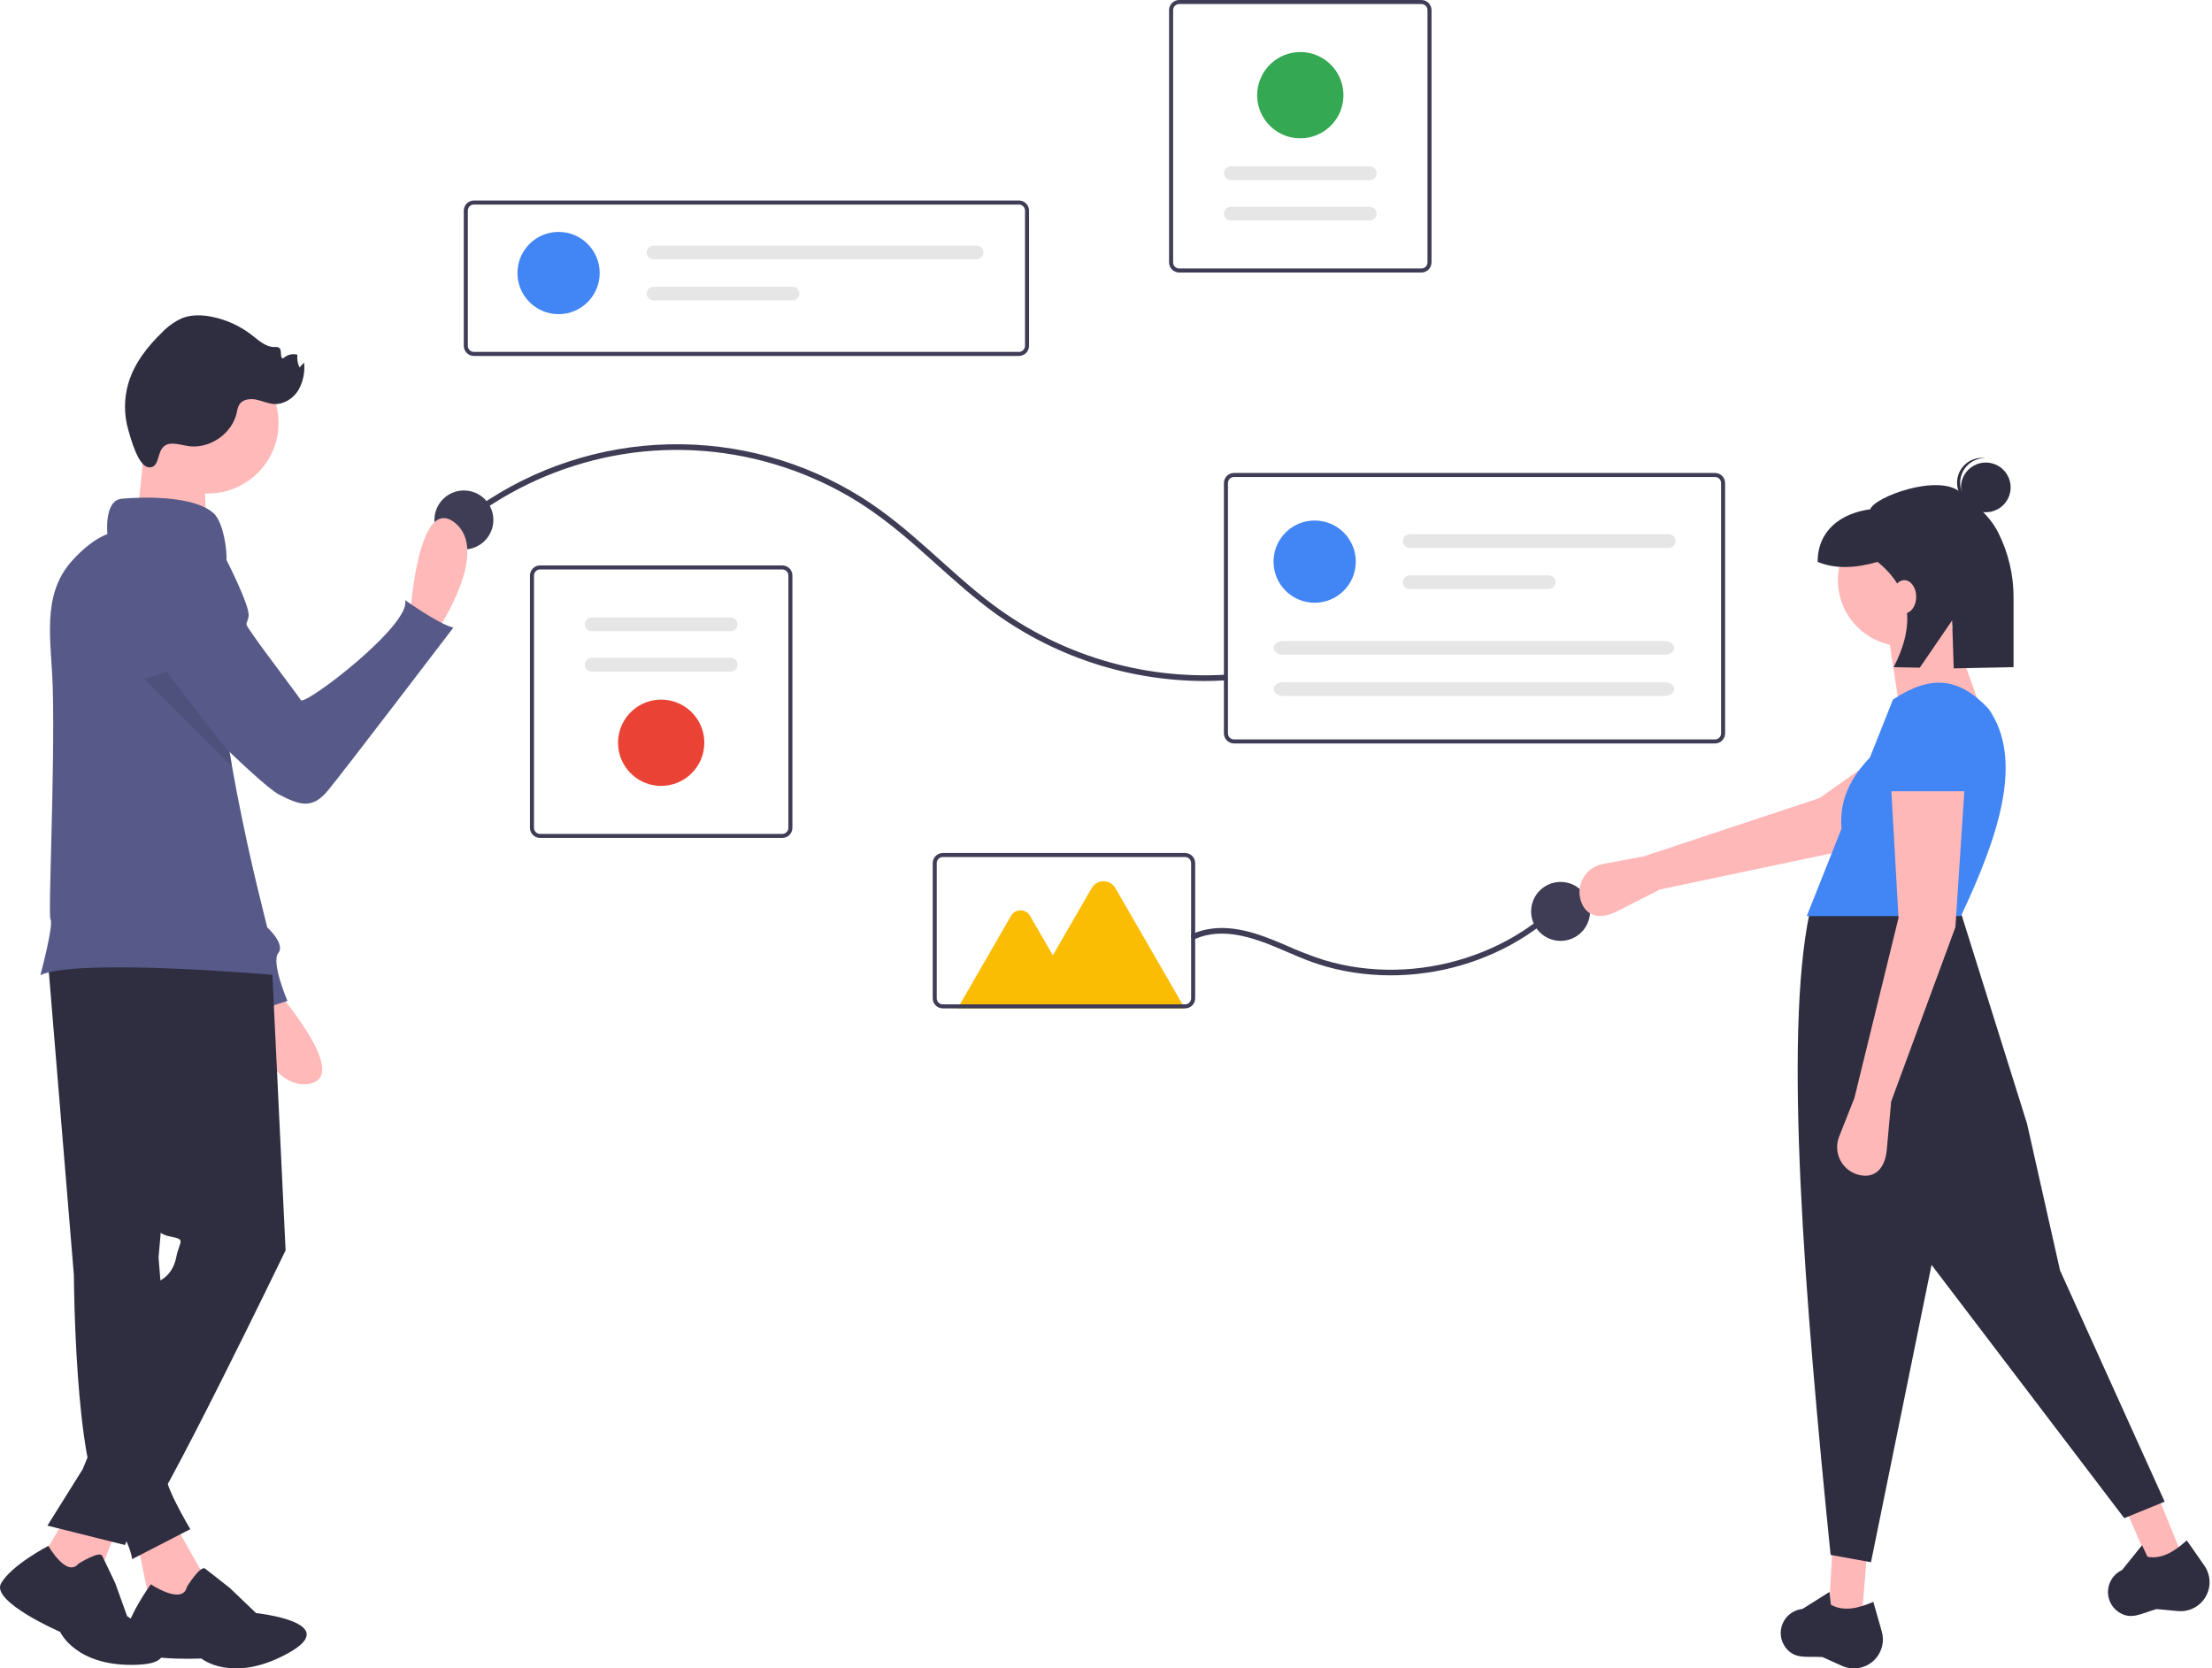 <svg width="358" height="270" viewBox="0 0 358 270" fill="none" xmlns="http://www.w3.org/2000/svg">
<g clip-path="url(#clip0_50_338)">
<path d="M164.912 57.6H76.695C76.262 57.599 75.846 57.427 75.54 57.121C75.234 56.814 75.061 56.399 75.061 55.966V34.083C75.061 33.65 75.234 33.235 75.54 32.928C75.846 32.622 76.262 32.45 76.695 32.449H164.912C165.345 32.45 165.761 32.622 166.067 32.928C166.373 33.235 166.545 33.65 166.546 34.083V55.966C166.545 56.399 166.373 56.814 166.067 57.121C165.761 57.427 165.345 57.599 164.912 57.6ZM76.695 33.103C76.435 33.103 76.186 33.206 76.002 33.39C75.818 33.574 75.715 33.823 75.715 34.083V55.966C75.715 56.226 75.818 56.475 76.002 56.659C76.186 56.843 76.435 56.946 76.695 56.946H164.912C165.172 56.946 165.421 56.843 165.605 56.659C165.789 56.475 165.892 56.226 165.892 55.966V34.083C165.892 33.823 165.789 33.574 165.605 33.39C165.421 33.206 165.172 33.103 164.912 33.103L76.695 33.103Z" fill="#3F3D56"/>
<path d="M90.402 50.84C94.077 50.84 97.057 47.86 97.057 44.185C97.057 40.51 94.077 37.53 90.402 37.53C86.727 37.53 83.747 40.51 83.747 44.185C83.747 47.86 86.727 50.84 90.402 50.84Z" fill="#4285F4"/>
<path d="M105.771 39.748C105.477 39.748 105.195 39.865 104.987 40.073C104.779 40.281 104.662 40.563 104.662 40.858C104.662 41.152 104.779 41.434 104.987 41.642C105.195 41.85 105.477 41.967 105.771 41.967H158.057C158.352 41.967 158.634 41.85 158.842 41.642C159.05 41.434 159.167 41.152 159.167 40.858C159.167 40.563 159.05 40.281 158.842 40.073C158.634 39.865 158.352 39.748 158.057 39.748H105.771Z" fill="#E6E6E6"/>
<path d="M105.771 46.403C105.477 46.403 105.195 46.52 104.987 46.728C104.779 46.936 104.662 47.218 104.662 47.512C104.662 47.806 104.779 48.088 104.987 48.296C105.195 48.504 105.477 48.621 105.771 48.621H128.27C128.416 48.622 128.56 48.593 128.695 48.537C128.83 48.482 128.952 48.4 129.056 48.297C129.159 48.194 129.241 48.072 129.297 47.937C129.352 47.802 129.381 47.658 129.381 47.512C129.381 47.366 129.352 47.222 129.297 47.087C129.241 46.953 129.159 46.83 129.056 46.727C128.952 46.624 128.83 46.542 128.695 46.487C128.56 46.431 128.416 46.403 128.27 46.403H105.771Z" fill="#E6E6E6"/>
<path d="M126.613 135.603H87.406C86.972 135.602 86.557 135.43 86.251 135.123C85.945 134.817 85.772 134.402 85.772 133.969V93.135C85.772 92.702 85.945 92.287 86.251 91.981C86.557 91.675 86.972 91.502 87.406 91.502H126.613C127.047 91.502 127.462 91.675 127.768 91.981C128.074 92.287 128.247 92.702 128.247 93.135V133.969C128.247 134.402 128.074 134.817 127.768 135.123C127.462 135.43 127.047 135.602 126.613 135.603ZM87.406 92.155C87.146 92.156 86.897 92.259 86.713 92.443C86.529 92.626 86.426 92.876 86.425 93.135V133.969C86.426 134.229 86.529 134.478 86.713 134.662C86.897 134.845 87.146 134.949 87.406 134.949H126.613C126.873 134.949 127.123 134.845 127.306 134.662C127.49 134.478 127.593 134.229 127.594 133.969V93.135C127.593 92.876 127.49 92.626 127.306 92.443C127.123 92.259 126.873 92.156 126.613 92.155H87.406Z" fill="#3F3D56"/>
<path d="M95.76 99.922C95.466 99.922 95.184 100.039 94.976 100.247C94.768 100.455 94.651 100.737 94.651 101.031C94.651 101.326 94.768 101.608 94.976 101.816C95.184 102.024 95.466 102.141 95.76 102.141H118.259C118.553 102.141 118.835 102.024 119.043 101.816C119.251 101.608 119.368 101.326 119.368 101.031C119.368 100.737 119.251 100.455 119.043 100.247C118.835 100.039 118.553 99.922 118.259 99.922H95.76Z" fill="#E6E6E6"/>
<path d="M95.76 106.457C95.614 106.457 95.47 106.485 95.335 106.541C95.2 106.596 95.078 106.678 94.975 106.781C94.871 106.884 94.789 107.007 94.734 107.141C94.678 107.276 94.649 107.42 94.649 107.566C94.649 107.712 94.678 107.856 94.734 107.991C94.789 108.126 94.871 108.248 94.975 108.351C95.078 108.454 95.2 108.536 95.335 108.591C95.47 108.647 95.614 108.676 95.76 108.675H118.259C118.553 108.675 118.835 108.558 119.043 108.35C119.251 108.142 119.368 107.86 119.368 107.566C119.368 107.272 119.251 106.99 119.043 106.782C118.835 106.574 118.553 106.457 118.259 106.457H95.76Z" fill="#E6E6E6"/>
<path d="M107.01 127.182C105.629 127.182 104.279 126.772 103.131 126.005C101.983 125.238 101.088 124.148 100.56 122.872C100.031 121.597 99.893 120.193 100.162 118.839C100.432 117.484 101.097 116.24 102.073 115.264C103.049 114.288 104.293 113.623 105.648 113.353C107.002 113.084 108.406 113.222 109.681 113.751C110.957 114.279 112.047 115.174 112.814 116.322C113.582 117.47 113.991 118.82 113.991 120.201C113.989 122.051 113.253 123.826 111.944 125.135C110.635 126.444 108.861 127.18 107.01 127.182Z" fill="#EA4335"/>
<path d="M190.843 0H230.05C230.484 0.001 230.899 0.173 231.205 0.479C231.511 0.785 231.684 1.201 231.684 1.634V42.467C231.684 42.9 231.511 43.315 231.205 43.622C230.899 43.928 230.484 44.1 230.05 44.101H190.843C190.409 44.1 189.994 43.928 189.688 43.622C189.382 43.315 189.209 42.9 189.209 42.467V1.634C189.209 1.201 189.382 0.785 189.688 0.479C189.994 0.173 190.409 0.001 190.843 0ZM230.05 43.447C230.31 43.447 230.559 43.344 230.743 43.16C230.927 42.976 231.03 42.727 231.031 42.467V1.634C231.03 1.374 230.927 1.125 230.743 0.941C230.559 0.757 230.31 0.654 230.05 0.653H190.843C190.583 0.654 190.333 0.757 190.15 0.941C189.966 1.125 189.863 1.374 189.862 1.634V42.467C189.863 42.727 189.966 42.976 190.15 43.16C190.333 43.344 190.583 43.447 190.843 43.447H230.05Z" fill="#3F3D56"/>
<path d="M221.696 35.68C221.99 35.68 222.272 35.563 222.48 35.355C222.688 35.147 222.805 34.865 222.805 34.571C222.805 34.277 222.688 33.995 222.48 33.787C222.272 33.579 221.99 33.462 221.696 33.462H199.197C198.903 33.462 198.621 33.579 198.413 33.787C198.205 33.995 198.088 34.277 198.088 34.571C198.088 34.865 198.205 35.147 198.413 35.355C198.621 35.563 198.903 35.68 199.197 35.68H221.696Z" fill="#E6E6E6"/>
<path d="M221.696 29.145C221.99 29.145 222.272 29.029 222.48 28.821C222.688 28.613 222.805 28.331 222.805 28.036C222.805 27.742 222.688 27.46 222.48 27.252C222.272 27.044 221.99 26.927 221.696 26.927H199.197C198.903 26.927 198.621 27.044 198.413 27.252C198.205 27.46 198.088 27.742 198.088 28.036C198.088 28.331 198.205 28.613 198.413 28.821C198.621 29.029 198.903 29.145 199.197 29.145H221.696Z" fill="#E6E6E6"/>
<path d="M210.446 8.421C211.827 8.421 213.177 8.83 214.325 9.597C215.473 10.364 216.368 11.454 216.896 12.73C217.425 14.006 217.563 15.41 217.294 16.764C217.024 18.118 216.359 19.362 215.383 20.338C214.407 21.315 213.163 21.98 211.808 22.249C210.454 22.518 209.05 22.38 207.775 21.852C206.499 21.323 205.409 20.428 204.642 19.28C203.874 18.132 203.465 16.783 203.465 15.402C203.467 13.551 204.203 11.776 205.512 10.468C206.821 9.159 208.595 8.423 210.446 8.421Z" fill="#34A853"/>
<path d="M75.565 84.478C82.503 79.104 90.609 75.44 99.227 73.782C107.913 72.126 116.869 72.587 125.34 75.123C129.598 76.391 133.689 78.164 137.526 80.404C141.436 82.689 144.969 85.503 148.368 88.481C151.811 91.499 155.141 94.651 158.735 97.492C168.997 105.695 181.737 110.176 194.874 110.205C195.96 110.207 197.044 110.177 198.128 110.115C198.716 110.083 198.719 109.165 198.128 109.197C184.737 109.935 171.512 105.939 160.77 97.909C157.045 95.123 153.643 91.938 150.17 88.851C146.804 85.859 143.347 82.948 139.527 80.543C130.184 74.657 119.314 71.653 108.274 71.904C97.235 72.156 86.513 75.653 77.448 81.958C76.586 82.558 75.744 83.184 74.916 83.829C74.45 84.191 75.104 84.837 75.565 84.478Z" fill="#3F3D56"/>
<path d="M75.078 88.916C77.713 88.916 79.849 86.779 79.849 84.144C79.849 81.51 77.713 79.373 75.078 79.373C72.442 79.373 70.306 81.51 70.306 84.144C70.306 86.779 72.442 88.916 75.078 88.916Z" fill="#3F3D56"/>
<path d="M252.573 152.263C255.208 152.263 257.344 150.127 257.344 147.492C257.344 144.857 255.208 142.721 252.573 142.721C249.938 142.721 247.802 144.857 247.802 147.492C247.802 150.127 249.938 152.263 252.573 152.263Z" fill="#3F3D56"/>
<path d="M277.567 120.313H199.717C199.284 120.313 198.869 120.141 198.563 119.834C198.256 119.528 198.084 119.113 198.084 118.68V78.173C198.084 77.74 198.256 77.325 198.563 77.018C198.869 76.712 199.284 76.54 199.717 76.539H277.567C278.001 76.54 278.416 76.712 278.722 77.018C279.028 77.325 279.201 77.74 279.201 78.173V118.68C279.201 119.113 279.028 119.528 278.722 119.834C278.416 120.141 278.001 120.313 277.567 120.313ZM199.717 77.193C199.457 77.193 199.208 77.296 199.024 77.48C198.841 77.664 198.737 77.913 198.737 78.173V118.68C198.737 118.939 198.841 119.189 199.024 119.372C199.208 119.556 199.457 119.66 199.717 119.66H277.567C277.827 119.66 278.076 119.556 278.26 119.372C278.444 119.189 278.547 118.939 278.548 118.68V78.173C278.547 77.913 278.444 77.664 278.26 77.48C278.076 77.296 277.827 77.193 277.567 77.193H199.717Z" fill="#3F3D56"/>
<path d="M212.771 97.543C216.446 97.543 219.426 94.564 219.426 90.889C219.426 87.213 216.446 84.234 212.771 84.234C209.096 84.234 206.116 87.213 206.116 90.889C206.116 94.564 209.096 97.543 212.771 97.543Z" fill="#4285F4"/>
<path d="M228.14 86.452C227.994 86.452 227.85 86.481 227.715 86.536C227.58 86.592 227.458 86.673 227.354 86.776C227.251 86.879 227.169 87.002 227.114 87.136C227.058 87.271 227.029 87.416 227.029 87.561C227.029 87.707 227.058 87.852 227.114 87.986C227.169 88.121 227.251 88.243 227.354 88.346C227.458 88.449 227.58 88.531 227.715 88.587C227.85 88.642 227.994 88.671 228.14 88.671H270.059C270.353 88.671 270.636 88.554 270.844 88.346C271.052 88.138 271.168 87.856 271.168 87.561C271.168 87.267 271.052 86.985 270.844 86.777C270.636 86.569 270.353 86.452 270.059 86.452H228.14Z" fill="#E6E6E6"/>
<path d="M228.14 93.107C227.994 93.107 227.85 93.135 227.715 93.191C227.58 93.246 227.458 93.328 227.354 93.431C227.251 93.534 227.169 93.656 227.114 93.791C227.058 93.926 227.029 94.07 227.029 94.216C227.029 94.362 227.058 94.506 227.114 94.641C227.169 94.776 227.251 94.898 227.354 95.001C227.458 95.104 227.58 95.186 227.715 95.241C227.85 95.297 227.994 95.325 228.14 95.325H250.639C250.933 95.325 251.215 95.208 251.423 95C251.631 94.792 251.748 94.51 251.748 94.216C251.748 93.922 251.631 93.64 251.423 93.432C251.215 93.224 250.933 93.107 250.639 93.107H228.14Z" fill="#E6E6E6"/>
<path d="M207.667 103.746C206.823 103.746 206.136 104.243 206.136 104.855C206.136 105.466 206.823 105.964 207.667 105.964H269.439C270.282 105.964 270.969 105.466 270.969 104.855C270.969 104.243 270.282 103.746 269.439 103.746H207.667Z" fill="#E6E6E6"/>
<path d="M207.667 110.4C206.823 110.4 206.136 110.898 206.136 111.509C206.136 112.121 206.823 112.619 207.667 112.619H269.439C270.282 112.619 270.969 112.121 270.969 111.509C270.969 110.898 270.282 110.4 269.439 110.4H207.667Z" fill="#E6E6E6"/>
<path d="M193.459 151.934C197.851 150.028 202.755 151.69 206.895 153.446C209.027 154.35 211.136 155.315 213.342 156.029C215.198 156.629 217.099 157.079 219.027 157.377C222.895 157.969 226.829 157.993 230.705 157.448C234.6 156.905 238.396 155.801 241.975 154.171C245.533 152.558 248.823 150.407 251.728 147.794C252.098 147.46 252.46 147.119 252.815 146.77C253.238 146.356 252.589 145.707 252.166 146.121C249.369 148.847 246.157 151.114 242.651 152.837C239.159 154.554 235.435 155.751 231.596 156.389C227.745 157.038 223.819 157.106 219.947 156.59C218.016 156.329 216.109 155.914 214.244 155.35C212.101 154.653 209.999 153.837 207.948 152.905C203.77 151.111 199.128 149.353 194.536 150.591C194.01 150.737 193.495 150.92 192.996 151.141C192.455 151.376 192.922 152.167 193.459 151.934Z" fill="#3F3D56"/>
<path d="M191.762 163.194H154.982L163.638 148.201C163.793 147.933 164.016 147.71 164.285 147.554C164.553 147.399 164.858 147.318 165.168 147.318C165.479 147.318 165.784 147.399 166.052 147.554C166.321 147.71 166.544 147.933 166.699 148.201L170.397 154.606L176.684 143.716C176.878 143.38 177.158 143.1 177.494 142.906C177.83 142.712 178.212 142.61 178.6 142.61C178.989 142.61 179.371 142.712 179.707 142.906C180.043 143.1 180.323 143.38 180.517 143.716L191.762 163.194Z" fill="#FBBC04"/>
<path d="M191.797 163.19H152.589C152.156 163.189 151.741 163.017 151.435 162.711C151.128 162.405 150.956 161.989 150.956 161.556V139.673C150.956 139.24 151.128 138.825 151.435 138.519C151.741 138.212 152.156 138.04 152.589 138.04H191.797C192.23 138.04 192.645 138.212 192.952 138.519C193.258 138.825 193.43 139.24 193.431 139.673V161.556C193.43 161.989 193.258 162.405 192.952 162.711C192.645 163.017 192.23 163.189 191.797 163.19ZM152.589 138.693C152.329 138.693 152.08 138.797 151.896 138.98C151.713 139.164 151.609 139.413 151.609 139.673V161.556C151.609 161.816 151.713 162.065 151.896 162.249C152.08 162.433 152.329 162.536 152.589 162.536H191.797C192.057 162.536 192.306 162.433 192.49 162.249C192.674 162.065 192.777 161.816 192.777 161.556V139.673C192.777 139.413 192.674 139.164 192.49 138.98C192.306 138.797 192.057 138.693 191.797 138.693H152.589Z" fill="#3F3D56"/>
<path d="M268.698 143.931L261.71 147.479C259.215 148.746 256.808 148.53 255.886 145.888C255.666 145.26 255.586 144.591 255.648 143.928C255.711 143.266 255.917 142.624 256.251 142.048C256.584 141.472 257.039 140.975 257.582 140.591C258.126 140.207 258.746 139.945 259.401 139.823L266.043 138.583L294.49 129.145L311.722 116.926L318.039 126.99L298.128 137.734L268.698 143.931Z" fill="#FFB8B8"/>
<path d="M301.322 261.728L295.975 260.836L296.569 250.736H302.213L301.322 261.728Z" fill="#FFB8B8"/>
<path d="M353.218 251.863L348.043 253.477L344.022 244.194L349.06 241.65L353.218 251.863Z" fill="#FFB8B8"/>
<path d="M350.336 243.013L343.801 245.686L312.61 204.693L302.807 252.816L296.272 251.628C292.08 210.139 288.661 167.821 292.856 147.806L317.066 146.767L328.057 181.819L333.404 205.584L350.336 243.013Z" fill="#2F2E41"/>
<path d="M301.028 269.896C300.05 270.105 299.031 269.997 298.119 269.587L294.943 268.157C292.279 268.021 290.466 268.551 288.983 266.616C288.565 266.063 288.302 265.408 288.222 264.719C288.142 264.03 288.248 263.332 288.529 262.698C288.808 262.062 289.25 261.511 289.812 261.102C290.374 260.694 291.034 260.442 291.725 260.373L296.088 257.624L296.317 259.684C298.311 260.814 300.678 260.326 303.187 259.227L304.556 264.019C304.733 264.637 304.78 265.285 304.696 265.922C304.612 266.559 304.398 267.172 304.067 267.723C303.736 268.274 303.296 268.751 302.773 269.125C302.25 269.499 301.656 269.761 301.028 269.896Z" fill="#2F2E41"/>
<path d="M355.335 260.065C354.479 260.581 353.48 260.809 352.484 260.717L349.016 260.397C346.452 261.132 344.909 262.223 342.878 260.874C342.303 260.487 341.842 259.952 341.543 259.327C341.243 258.701 341.117 258.007 341.177 257.316C341.234 256.623 341.473 255.959 341.872 255.39C342.27 254.821 342.813 254.368 343.444 254.079L346.678 250.062L347.564 251.937C349.817 252.358 351.897 251.127 353.913 249.273L356.764 253.361C357.132 253.888 357.387 254.485 357.515 255.115C357.642 255.745 357.639 256.394 357.505 257.023C357.371 257.652 357.109 258.246 356.736 258.769C356.363 259.292 355.886 259.733 355.335 260.065Z" fill="#2F2E41"/>
<path d="M308.154 104.585C314.06 104.585 318.848 99.797 318.848 93.891C318.848 87.984 314.06 83.197 308.154 83.197C302.248 83.197 297.46 87.984 297.46 93.891C297.46 99.797 302.248 104.585 308.154 104.585Z" fill="#FFB8B8"/>
<path d="M321.225 116.467L307.263 113.496L305.481 101.911L315.284 99.832L321.225 116.467Z" fill="#FFB8B8"/>
<path d="M317.363 148.252H292.41L298.035 134.131C297.626 129.272 299.685 125.698 302.633 122.587L306.372 113.199C312.414 109.223 316.968 109.52 321.819 114.685C327.57 122.827 323.589 135.067 317.363 148.252Z" fill="#4285F4"/>
<path d="M306.075 178.255L305.365 186.061C305.112 188.847 303.649 190.771 300.922 190.147C300.273 189.999 299.663 189.712 299.135 189.306C298.608 188.901 298.174 188.386 297.863 187.797C297.553 187.208 297.373 186.559 297.337 185.894C297.301 185.23 297.408 184.565 297.653 183.946L300.134 177.661L307.263 148.549L306.075 127.458H317.957L316.472 150.034L306.075 178.255Z" fill="#FFB8B8"/>
<path d="M318.848 128.052H305.184L306.142 119.138C306.205 117.596 306.842 116.134 307.928 115.038C309.014 113.942 310.47 113.291 312.011 113.214C312.828 113.174 313.645 113.295 314.414 113.572C315.183 113.849 315.89 114.275 316.493 114.827C317.097 115.379 317.585 116.045 317.929 116.787C318.273 117.528 318.467 118.331 318.499 119.148L318.848 128.052Z" fill="#4285F4"/>
<path d="M321.39 82.895C323.61 82.895 325.409 81.095 325.409 78.875C325.409 76.655 323.61 74.856 321.39 74.856C319.17 74.856 317.37 76.655 317.37 78.875C317.37 81.095 319.17 82.895 321.39 82.895Z" fill="#2F2E41"/>
<path d="M317.248 77.891C317.314 76.871 317.766 75.915 318.513 75.217C319.259 74.519 320.244 74.132 321.266 74.134C321.183 74.124 321.1 74.111 321.016 74.105C319.952 74.038 318.905 74.395 318.105 75.099C317.305 75.803 316.817 76.796 316.749 77.859C316.68 78.922 317.037 79.97 317.741 80.77C318.444 81.571 319.436 82.059 320.5 82.128C320.584 82.133 320.668 82.131 320.751 82.132C319.737 82.003 318.811 81.493 318.16 80.705C317.509 79.917 317.183 78.911 317.248 77.891Z" fill="#2F2E41"/>
<path d="M317.225 79.608C313.64 76.634 303.358 80.413 302.694 82.413C297.847 83.073 294.176 85.902 294.176 90.931C297.059 92.111 300.336 91.966 303.88 90.931C309.528 95.534 309.915 101.32 306.48 107.967L310.706 108.051L315.945 100.395L316.195 108.161L325.882 107.967V96.838C325.914 93.138 325.062 89.483 323.398 86.178C321.889 83.245 319.546 81.533 317.225 79.608Z" fill="#2F2E41"/>
<path d="M308.204 99.27C309.266 99.27 310.127 98.065 310.127 96.579C310.127 95.093 309.266 93.888 308.204 93.888C307.143 93.888 306.282 95.093 306.282 96.579C306.282 98.065 307.143 99.27 308.204 99.27Z" fill="#FFB8B8"/>
<path d="M66.349 99.994C66.349 99.994 67.506 79.966 73.513 84.517C79.52 89.068 70.89 101.851 70.89 101.851L66.349 99.994Z" fill="#FFB9B9"/>
<path d="M44.001 159.4C44.001 159.4 57.344 174.38 49.879 175.41C42.413 176.439 39.476 161.298 39.476 161.298L44.001 159.4Z" fill="#FFB9B9"/>
<path d="M26.588 88.493C28.263 88.934 29.77 89.86 30.921 91.154C32.071 92.449 32.813 94.054 33.054 95.769L37.299 125.979L43.249 150.077C43.249 150.077 46.224 152.755 45.034 154.242C43.844 155.73 46.521 161.978 46.521 161.978L39.084 164.358C39.084 164.358 38.191 158.11 36.704 157.813C35.396 157.551 20.762 118.458 17.235 108.987C16.748 107.681 16.473 106.939 16.473 106.939C16.473 106.939 17.068 87.006 26.588 88.493Z" fill="#575A89"/>
<path d="M27.947 246.036L32.515 254.132C36.053 261.685 32.909 263.057 24.235 259.313L22.258 249.753L27.947 246.036Z" fill="#FFB9B9"/>
<path d="M30.252 256.796C30.252 256.796 32.421 253.265 33.205 253.856C33.989 254.447 37.225 257.008 37.225 257.008L41.439 261.044C41.439 261.044 55.677 262.549 46.63 267.538C37.583 272.527 32.583 268.39 32.583 268.39C32.583 268.39 19.912 269.049 20.116 265.514C20.321 261.979 24.407 256.386 24.407 256.386C24.407 256.386 29.558 259.839 30.252 256.796Z" fill="#2F2E41"/>
<path d="M7.675 154.525L11.957 206.348C11.957 206.348 12.1 237.327 16.669 243.323C21.237 249.319 21.38 252.317 21.38 252.317L30.802 247.464C30.802 247.464 25.948 239.375 26.948 238.137C27.564 237.352 28.002 236.442 28.233 235.471L25.663 203.492L30.517 147.815L7.675 154.525Z" fill="#2F2E41"/>
<path d="M19.381 246.036L15.384 256.6L6.318 252.81L11.101 244.894L19.381 246.036Z" fill="#FFB9B9"/>
<path d="M12.712 253.042C12.712 253.042 16.112 250.917 16.537 251.767C16.962 252.617 18.662 256.23 18.662 256.23L20.575 261.542C20.575 261.542 32.263 268.98 22.275 269.405C12.287 269.83 9.737 264.092 9.737 264.092C9.737 264.092 -1.525 259.205 0.175 256.23C1.875 253.255 7.825 250.169 7.825 250.169C7.825 250.169 10.8 255.38 12.712 253.042Z" fill="#2F2E41"/>
<path d="M43.937 154.667L46.221 202.35C46.221 202.35 25.377 245.465 23.093 246.607C22.412 246.958 21.809 247.443 21.319 248.031C20.828 248.62 20.461 249.3 20.238 250.033L7.675 246.892L13.385 237.756L25.948 207.204C25.948 207.204 27.947 206.348 28.518 203.492C29.089 200.637 30.231 200.637 27.376 200.066C24.521 199.495 24.521 196.64 24.521 196.64L15.098 153.24L43.937 154.667Z" fill="#2F2E41"/>
<path d="M44.931 70.268C45.941 64.041 41.713 58.175 35.487 57.165C29.261 56.154 23.394 60.383 22.384 66.609C21.373 72.835 25.602 78.701 31.828 79.712C38.054 80.722 43.921 76.494 44.931 70.268Z" fill="#FFB9B9"/>
<path d="M23.521 69.152C23.521 69.152 22.665 83.714 21.523 85.142C20.381 86.569 33.515 86.284 33.515 86.284C33.515 86.284 32.658 74.006 33.515 72.864C34.371 71.722 23.521 69.152 23.521 69.152Z" fill="#FFB9B9"/>
<path d="M44.792 157.808C44.792 157.808 12.527 154.954 6.533 157.808C6.533 157.808 8.74 149.622 8.169 148.767C7.755 148.141 8.899 124.822 8.54 111.37C8.336 103.78 6.585 96.367 11.676 90.732C13.409 88.818 15.341 87.211 17.381 86.426C17.381 86.426 16.811 81.001 19.666 80.716C19.666 80.716 30.518 79.572 34.514 83.001C35.791 84.089 36.594 87.407 36.68 90.265C34.702 99.988 35.402 110.778 37.217 121.971C37.328 122.682 37.45 123.396 37.572 124.111C39.497 135.211 42.407 146.656 44.792 157.808Z" fill="#575A89"/>
<path d="M27.691 71.804C28.657 71.746 29.6 72.073 30.559 72.2C33.991 72.655 37.561 70.165 38.319 66.787C38.379 66.338 38.513 65.901 38.715 65.494C39.243 64.632 40.446 64.468 41.438 64.666C42.429 64.864 43.369 65.328 44.379 65.381C45.938 65.463 47.435 64.503 48.266 63.181C49.051 61.818 49.385 60.241 49.22 58.676L48.473 59.46C48.169 58.818 48.052 58.103 48.134 57.397C47.738 57.291 47.322 57.289 46.925 57.391C46.527 57.493 46.163 57.694 45.866 57.977C45.207 58.047 45.705 56.755 45.215 56.308C44.977 56.162 44.693 56.109 44.418 56.159C43.016 56.172 41.882 55.1 40.777 54.237C38.863 52.744 36.624 51.723 34.242 51.256C32.659 50.947 30.975 50.897 29.474 51.487C28.262 52.031 27.168 52.807 26.253 53.771C23.903 56.032 21.821 58.687 20.843 61.798C20.048 64.347 20.026 67.073 20.779 69.634C21.172 70.964 22.36 75.519 24.099 75.625C26.283 75.759 24.972 71.966 27.691 71.804Z" fill="#2F2E41"/>
<path d="M32.418 89.895L36.51 90.334C36.51 90.334 40.527 98.126 40.235 99.752C39.944 101.377 39.308 100.39 41.116 102.991C42.924 105.591 48.054 112.313 48.689 113.3C49.324 114.287 66.643 101.073 65.566 97.115C65.566 97.115 71.036 101.038 73.379 101.561C73.379 101.561 55.531 124.968 53.044 127.963C50.557 130.959 48.555 130.344 45.137 128.568C41.719 126.792 24.427 109.076 24.427 109.076L32.418 89.895Z" fill="#575A89"/>
<path opacity="0.1" d="M37.572 124.111L23.35 109.889L26.949 108.715L37.217 121.971C37.328 122.682 37.45 123.396 37.572 124.111Z" fill="black"/>
</g>
<defs>
<clipPath id="clip0_50_338">
<rect width="357.608" height="270" fill="white"/>
</clipPath>
</defs>
</svg>
